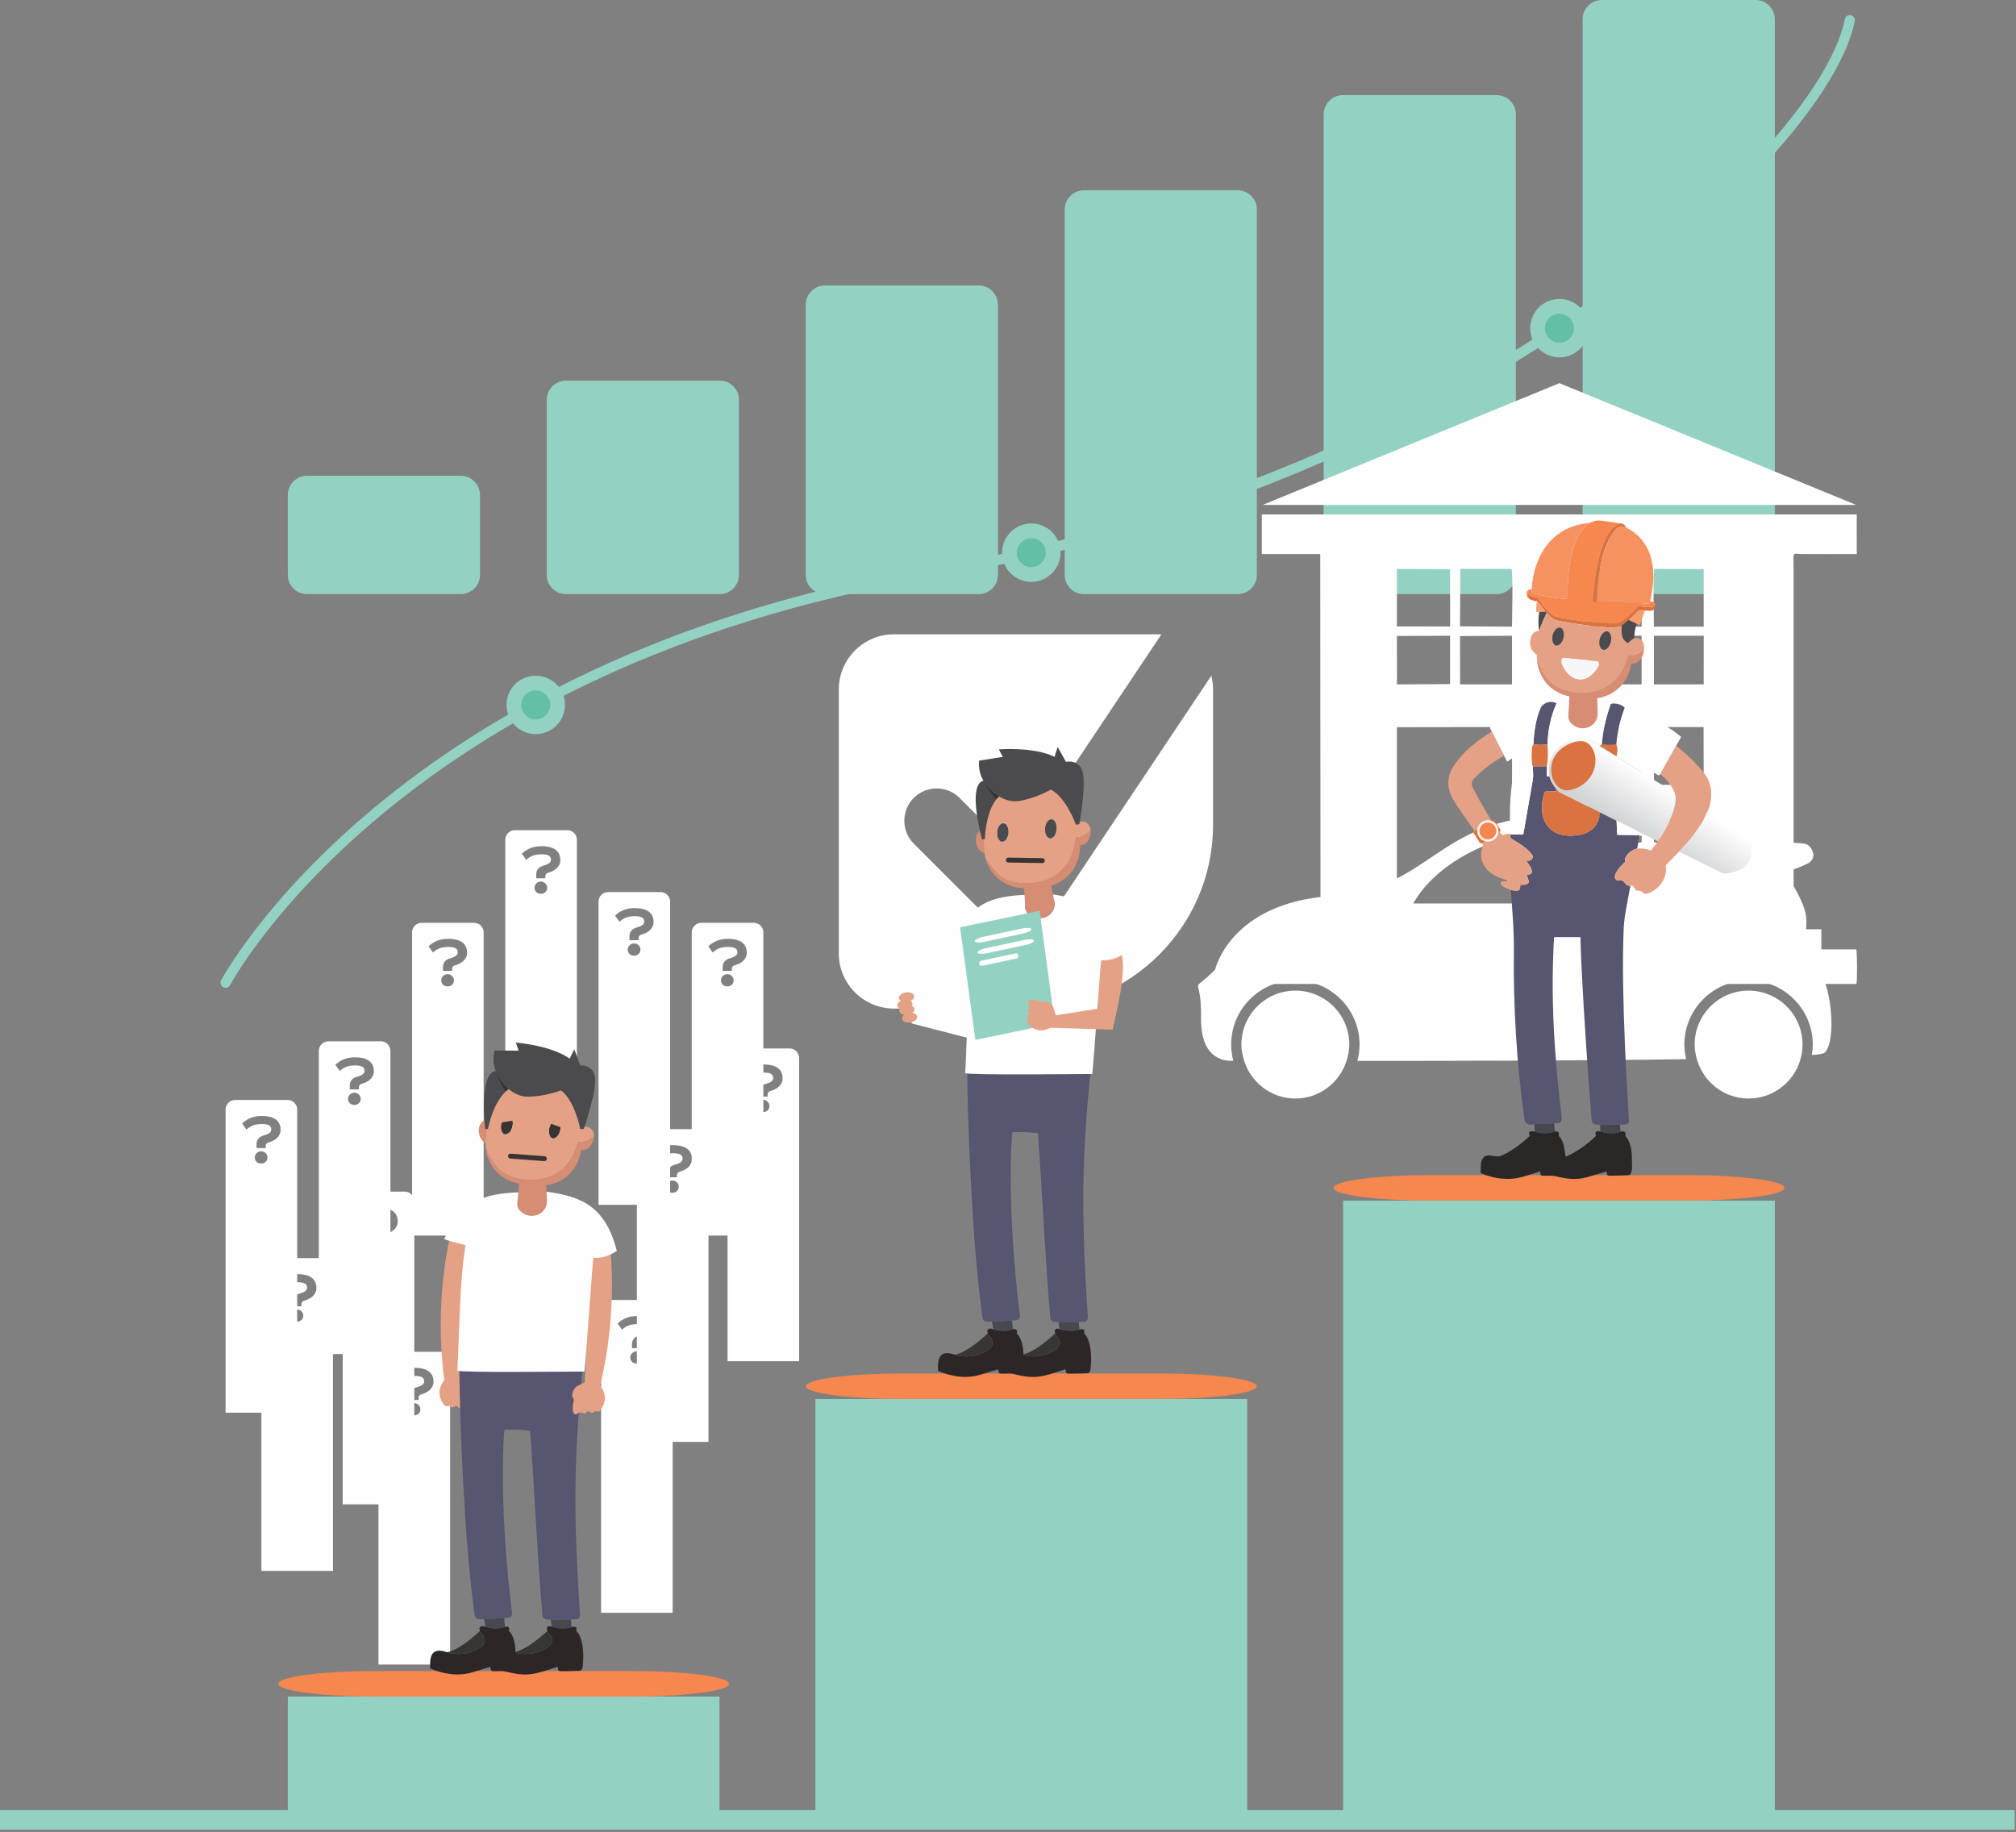 <svg width="549" height="499" viewBox="0 0 549 499" fill="none" xmlns="http://www.w3.org/2000/svg">
<rect x="0" y="0" width="549" height="499" fill="#808080" stroke="none"/>
<path fill-rule="evenodd" clip-rule="evenodd" d="M315.355 172.757H243.407C235.166 172.757 228.423 179.5 228.423 187.741V259.689C228.423 267.931 235.166 274.674 243.407 274.674H280.391C307.863 274.674 330.34 252.197 330.34 224.725V187.741C330.34 186.463 330.175 185.219 329.87 184.03L285.454 250.521C285.067 251.213 284.58 251.862 283.993 252.449C280.554 255.888 274.975 255.888 271.536 252.449L248.847 229.76C245.408 226.321 245.408 220.742 248.847 217.303C252.286 213.864 257.865 213.864 261.304 217.303L276.421 232.42L316.257 172.787C315.96 172.769 315.657 172.757 315.355 172.757Z" fill="#FEFEFE"/>
<path d="M62.642 268.304C62.275 268.972 61.436 269.216 60.768 268.85C60.1 268.483 59.856 267.644 60.223 266.976C60.361 266.724 106.875 179.259 253.922 154.464C315.644 144.057 368.39 122.093 409.25 97.483C464.82 64.013 498.308 25.804 502.385 5.23C502.531 4.482 503.256 3.994 504.005 4.14C504.753 4.286 505.241 5.011 505.095 5.76C500.898 26.937 466.93 65.966 410.675 99.848C369.559 124.612 316.484 146.713 254.375 157.186C108.668 181.755 62.778 268.055 62.642 268.304Z" fill="#93D2C3"/>
<path fill-rule="evenodd" clip-rule="evenodd" d="M83.602 161.807H125.488C128.362 161.807 130.713 159.455 130.713 156.582V134.799C130.713 131.925 128.362 129.574 125.488 129.574H83.602C80.728 129.574 78.377 131.925 78.377 134.799V156.582C78.377 159.455 80.728 161.807 83.602 161.807Z" fill="#93D2C3"/>
<path fill-rule="evenodd" clip-rule="evenodd" d="M154.123 161.807H196.009C198.883 161.807 201.234 159.455 201.234 156.582V108.884C201.234 106.01 198.883 103.659 196.009 103.659H154.123C151.249 103.659 148.898 106.01 148.898 108.884V156.582C148.898 159.455 151.249 161.807 154.123 161.807Z" fill="#93D2C3"/>
<path fill-rule="evenodd" clip-rule="evenodd" d="M224.645 161.807H266.531C269.405 161.807 271.756 159.455 271.756 156.582V82.969C271.756 80.096 269.405 77.744 266.531 77.744H224.645C221.771 77.744 219.42 80.096 219.42 82.969V156.582C219.42 159.455 221.771 161.807 224.645 161.807Z" fill="#93D2C3"/>
<path fill-rule="evenodd" clip-rule="evenodd" d="M295.166 161.807H337.052C339.926 161.807 342.277 159.455 342.277 156.581V57.054C342.277 54.181 339.926 51.829 337.052 51.829H295.166C292.292 51.829 289.941 54.181 289.941 57.054V156.581C289.941 159.455 292.292 161.807 295.166 161.807Z" fill="#93D2C3"/>
<path fill-rule="evenodd" clip-rule="evenodd" d="M365.687 161.807H407.574C410.447 161.807 412.799 159.455 412.799 156.581V31.14C412.799 28.266 410.447 25.915 407.574 25.915H365.687C362.814 25.915 360.462 28.266 360.462 31.14V156.581C360.462 159.455 362.814 161.807 365.687 161.807Z" fill="#93D2C3"/>
<path fill-rule="evenodd" clip-rule="evenodd" d="M436.209 161.807H478.095C480.969 161.807 483.32 159.455 483.32 156.582V5.225C483.32 2.351 480.969 0 478.095 0H436.209C433.335 0 430.984 2.351 430.984 5.225V156.582C430.984 159.455 433.335 161.807 436.209 161.807Z" fill="#93D2C3"/>
<path d="M380.404 198.055L411.709 197.997L411.766 198.766L411.756 253.089L380.403 253.087L380.404 198.055ZM424.665 104.352L505.483 137.513H343.847L424.665 104.352ZM450.388 216.323C451.216 215.885 462.859 216.003 463.939 216.226L464.016 229.425C463.792 229.468 451.321 229.831 450.392 229.319L450.388 216.323ZM447.065 216.303L447.061 229.342C446.108 229.915 432.793 229.466 432.588 229.406L432.524 216.248C433.313 216.02 446.285 215.846 447.065 216.303ZM450.392 197.998L463.918 198.005L463.953 213.669L450.393 213.765L450.392 197.998ZM432.587 197.998H447.022L447.054 213.762H432.576L432.587 197.998ZM450.388 173.143H463.964L463.95 186.388H450.392L450.388 173.143ZM432.583 173.143H447.041L447.053 186.186L447.051 186.387L432.599 186.388L432.583 173.143ZM397.6 173.24L411.756 173.139L411.755 186.385L397.62 186.381L397.6 173.24ZM380.402 173.208L394.887 173.146L394.885 186.312L380.426 186.386L380.402 173.208ZM450.389 170.662C450.389 168.216 450.103 156.325 450.526 154.936L463.947 154.982L463.953 170.654L450.389 170.662ZM432.583 154.939L447.053 154.939L447.053 170.662H432.583V154.939ZM397.677 154.941L411.625 154.94C412.057 156.411 411.756 168.153 411.756 170.666L397.598 170.572L397.677 154.941ZM380.402 154.942L394.887 155.024L394.888 170.611L380.403 170.601L380.402 154.942ZM343.615 150.891L359.528 150.892L359.602 253.088L351.615 253.089L351.604 258.551L343.708 258.562L343.624 267.964H505.56C505.775 267.025 505.773 259.511 505.501 258.561L495.987 258.558L495.985 253.089L488.436 253.081L488.437 156.234C488.437 149.719 487.922 150.869 490.583 150.89C495.594 150.928 500.621 150.891 505.634 150.891L505.627 140.104H343.618L343.615 150.891Z" fill="#FEFEFE"/>
<path d="M330.906 264.072C323.404 271.576 327.244 264.072 327.068 277.329C326.917 288.829 333.976 289.042 335.855 288.896C335.487 287.485 335.269 286.01 335.269 284.484C335.269 274.845 343.111 266.999 352.752 266.999C362.391 266.999 370.234 274.844 370.234 284.484C370.234 286.018 370.018 287.502 369.643 288.919C395.734 288.938 432.018 288.869 459.162 288.455C458.864 287.177 458.691 285.852 458.691 284.484C458.691 274.845 466.533 266.999 476.173 266.999C485.814 266.999 493.658 274.844 493.658 284.484C493.658 285.457 493.556 286.403 493.404 287.335C495.344 287.161 496.528 286.968 496.797 286.752C500.287 283.961 498.89 266.517 494.179 262.856C489.469 259.195 492.084 257.274 491.914 250.47C491.818 246.803 488.791 241.586 486.015 237.537C488.223 236.896 490.385 236.15 492.451 235.088C492.712 234.955 492.873 234.773 493.055 234.603C493.911 233.807 493.994 232.708 493.556 231.751C493.546 231.711 493.526 231.676 493.511 231.636C493.462 231.537 493.418 231.438 493.355 231.343C492.952 230.504 492.203 229.816 491.038 229.71C487.68 229.409 484.372 229.292 481.139 228.24C480.767 228.12 480.433 228.105 480.11 228.123L480.053 227.963C480.053 227.963 454.76 221.51 422.838 222.208C390.912 222.905 390.042 242.091 362.48 244.012C334.92 245.932 330.906 264.072 330.906 264.072ZM418.323 226.39C423.294 225.747 429.099 225.823 434.924 226.275L429.623 246.059H384.855C391.073 234.954 406.245 227.952 418.323 226.39ZM438.499 226.597C452.976 228.075 466.542 231.466 466.542 231.466L469.397 246.059H433.284L438.499 226.597ZM476.176 269.788C468.065 269.788 461.485 276.367 461.485 284.481C461.485 285.852 461.733 287.15 462.082 288.409C463.808 294.604 469.43 299.175 476.176 299.175C483.238 299.175 489.129 294.188 490.54 287.547C490.75 286.558 490.87 285.537 490.87 284.484C490.869 276.367 484.289 269.788 476.176 269.788ZM352.751 269.788C344.637 269.788 338.06 276.367 338.06 284.481C338.06 286.013 338.361 287.46 338.797 288.851C340.666 294.816 346.169 299.173 352.755 299.173C359.314 299.173 364.803 294.848 366.693 288.914C367.142 287.507 367.449 286.035 367.449 284.481C367.446 276.367 360.868 269.788 352.751 269.788Z" fill="#FEFEFE"/>
<path d="M0 495.636H548.633" stroke="#93D2C3" stroke-width="5.333" stroke-miterlimit="22.926"/>
<path fill-rule="evenodd" clip-rule="evenodd" d="M78.376 495.637H195.941V462.038H78.376V495.637Z" fill="#93D2C3"/>
<path d="M172.301 455.101H102.015C87.517 455.101 75.764 456.654 75.764 458.57C75.764 460.485 87.517 462.038 102.015 462.038H172.301C186.8 462.038 198.553 460.485 198.553 458.57C198.553 456.654 186.8 455.101 172.301 455.101Z" fill="#F5874F"/>
<path d="M315.991 374.063H245.705C231.206 374.063 219.453 375.616 219.453 377.531C219.453 379.447 231.206 381 245.705 381H315.991C330.489 381 342.243 379.447 342.243 377.531C342.243 375.616 330.489 374.063 315.991 374.063Z" fill="#F5874F"/>
<path d="M459.682 320.038H389.395C374.897 320.038 363.144 321.591 363.144 323.506C363.144 325.422 374.897 326.974 389.395 326.974H459.682C474.18 326.974 485.933 325.422 485.933 323.506C485.933 321.591 474.18 320.038 459.682 320.038Z" fill="#F5874F"/>
<path fill-rule="evenodd" clip-rule="evenodd" d="M222.065 495.637H339.63V381H222.065V495.637Z" fill="#93D2C3"/>
<path fill-rule="evenodd" clip-rule="evenodd" d="M365.756 495.637H483.32V326.975H365.756V495.637Z" fill="#93D2C3"/>
<path d="M441.093 142.522C435.127 144.85 434.109 158.586 433.85 163.593C433.844 163.707 433.894 163.783 434 163.823C434.267 163.925 434.545 163.946 434.836 163.888C439.484 164.143 444.135 164.31 448.79 164.391C449.199 164.4 449.414 164.202 449.349 163.784C450.336 163.814 450.823 164.16 450.809 164.823C449.42 165.677 448.225 165.335 446.453 165.079C446.351 165.066 446.265 165.096 446.197 165.171C444.425 167.084 441.814 169.971 439.468 169.898C434.4 169.737 429.243 169.091 423.998 167.961C422.1 167.552 419.98 164.42 418.88 162.901C418.823 162.821 418.745 162.774 418.647 162.76C417.77 162.64 416.944 162.368 416.169 161.942C416.049 161.877 415.973 161.91 415.939 162.042L415.854 162.38C415.568 161.052 415.981 160.436 417.096 160.532C417.051 160.799 417.071 161.074 417.155 161.356C417.186 161.46 417.255 161.526 417.361 161.553C420.44 162.356 423.566 162.897 426.739 163.178C426.846 163.188 426.899 163.138 426.897 163.028C426.777 157.418 427.318 150.245 430.135 145.371C430.673 144.441 431.57 143.456 432.828 142.416C433.974 141.964 434.766 141.743 435.203 141.75C436.01 141.764 437.973 142.021 441.093 142.522Z" fill="#F5874F"/>
<path d="M432.829 142.416C431.571 143.456 430.673 144.441 430.135 145.371C427.318 150.245 426.777 157.418 426.898 163.028C426.9 163.138 426.847 163.188 426.739 163.178C423.566 162.898 420.44 162.356 417.361 161.554C417.255 161.526 417.187 161.46 417.155 161.357C417.071 161.074 417.051 160.799 417.096 160.532C417.685 151.164 422.727 143.282 432.829 142.416Z" fill="#F69260"/>
<path d="M441.093 142.522C441.8 142.52 442.318 142.803 442.647 143.37C442.62 143.478 442.566 143.559 442.485 143.614C442.408 143.667 442.307 143.678 442.216 143.644C441.405 143.31 440.729 143.437 440.189 144.026C435.763 148.85 435.256 157.721 434.836 163.888C434.545 163.947 434.267 163.925 434 163.823C433.894 163.784 433.844 163.707 433.85 163.593C434.109 158.587 435.127 144.85 441.093 142.522Z" fill="#DA733F"/>
<path d="M442.647 143.37C442.862 143.561 442.885 143.69 443.153 143.835C449.552 147.225 451.039 154.145 449.905 160.847C449.779 161.586 449.679 162.796 449.349 163.785C449.414 164.203 449.199 164.4 448.79 164.391C444.135 164.31 439.484 164.143 434.835 163.888C435.256 157.721 435.763 148.85 440.189 144.026C440.729 143.437 441.404 143.31 442.215 143.643C442.307 143.678 442.408 143.667 442.487 143.613C442.566 143.559 442.62 143.478 442.647 143.37Z" fill="#F69260"/>
<path d="M450.809 164.824C450.741 166.078 449.997 166.562 448.578 166.278L446.421 166.104C446.325 166.096 446.242 166.127 446.173 166.195L443.501 168.85L441.649 170.41C439.624 171.128 438.203 170.896 435.48 170.657C432.339 170.383 428.904 169.906 425.176 169.227C423.925 168.997 423.13 168.882 422.206 167.952C421.87 167.615 421.522 167.294 421.161 166.99C421.137 166.747 421.017 166.597 420.799 166.54C420.14 165.509 419.388 164.564 418.544 163.702C417.261 163.657 416.364 163.217 415.854 162.381L415.939 162.042C415.973 161.911 416.049 161.877 416.169 161.942C416.944 162.368 417.77 162.641 418.647 162.76C418.746 162.774 418.823 162.821 418.88 162.902C419.98 164.421 422.1 167.552 423.998 167.961C429.243 169.091 434.4 169.737 439.468 169.898C441.814 169.972 444.425 167.084 446.197 165.171C446.266 165.096 446.351 165.066 446.453 165.08C448.225 165.336 449.42 165.677 450.809 164.824Z" fill="#DA733F"/>
<path d="M418.544 163.702C419.388 164.564 420.14 165.509 420.799 166.54L419.162 166.707L418.518 166.696C418.422 166.692 418.371 166.643 418.365 166.548C418.312 165.644 418.372 164.695 418.544 163.702Z" fill="#F79C6F"/>
<path d="M448.578 166.278L448.039 166.337C447.941 166.346 447.877 166.398 447.845 166.492L446.612 170.066C446.579 170.164 446.514 170.195 446.418 170.16L445.791 169.942L443.501 168.85L446.173 166.195C446.242 166.126 446.325 166.096 446.421 166.104L448.578 166.278Z" fill="#F79C6F"/>
<path d="M420.799 166.54C421.017 166.597 421.137 166.747 421.161 166.99C420.396 168.544 419.714 170.165 419.115 171.852C418.882 170.079 418.897 168.364 419.162 166.707L420.799 166.54Z" fill="#4B4B4D"/>
<path d="M421.16 166.99C421.521 167.294 421.87 167.615 422.205 167.952C423.129 168.882 423.924 168.997 425.175 169.227C428.903 169.906 432.338 170.382 435.48 170.657C438.203 170.895 439.624 171.128 441.649 170.41C441.446 172.179 441.487 174.151 443.238 175.072C443.321 175.115 443.394 175.102 443.456 175.034C443.923 174.512 444.451 174.103 445.04 173.806C449.072 173.321 448.322 179.896 444.439 180.149C444.343 180.155 444.285 180.205 444.266 180.3C443.247 185.503 440.098 188.621 434.818 189.654C432.384 189.624 429.935 189.447 427.471 189.124C422.135 187.943 418.567 184.073 418.497 178.489C418.497 178.395 418.459 178.319 418.382 178.26C416.706 176.986 416.247 175.332 417.004 173.297C417.358 172.348 418.061 171.866 419.115 171.852C419.713 170.165 420.395 168.544 421.16 166.99ZM423.737 175.822C423.771 175.83 423.771 175.83 423.771 175.83C424.605 176.007 425.514 175.047 425.804 173.686C426.093 172.325 425.652 171.078 424.819 170.901C424.819 170.9 424.819 170.9 424.819 170.9C423.986 170.723 423.076 171.683 422.786 173.044C422.786 173.045 422.786 173.045 422.786 173.045C422.497 174.405 422.938 175.652 423.771 175.83L423.737 175.822ZM436.574 176.937C437.404 177.129 438.335 176.163 438.655 174.78C438.973 173.398 438.559 172.121 437.73 171.93C436.9 171.738 435.968 172.704 435.649 174.087C435.33 175.469 435.744 176.746 436.574 176.937ZM425.343 179.543C424.781 180.891 426.715 183.337 427.71 184.073C430.72 186.313 434.032 184.247 435.365 181.282C435.557 180.859 435.497 180.493 435.186 180.185C435.107 180.106 435.012 180.062 434.9 180.052L425.926 179.196C425.683 179.169 425.446 179.307 425.345 179.538L425.343 179.543Z" fill="#E5A185"/>
<path d="M443.501 168.85L445.791 169.942C445.237 170.828 445.102 172.739 445.04 173.807C444.451 174.103 443.923 174.512 443.456 175.034C443.394 175.103 443.321 175.116 443.239 175.073C441.487 174.151 441.446 172.179 441.649 170.41L443.501 168.85Z" fill="#4B4B4D"/>
<path d="M422.792 173.024C422.484 174.381 422.907 175.634 423.738 175.822C424.568 176.011 425.491 175.064 425.8 173.707C426.108 172.35 425.685 171.097 424.854 170.909C424.023 170.72 423.1 171.667 422.792 173.024Z" fill="#4B4B4D"/>
<path d="M435.649 174.087C435.33 175.47 435.744 176.746 436.574 176.937C437.404 177.129 438.335 176.164 438.654 174.781C438.974 173.398 438.56 172.122 437.73 171.93C436.9 171.739 435.968 172.704 435.649 174.087Z" fill="#4B4B4D"/>
<path d="M425.344 179.543C425.446 179.308 425.684 179.169 425.933 179.197L434.901 180.052C435.012 180.062 435.108 180.106 435.186 180.185C435.498 180.493 435.558 180.859 435.366 181.283C434.033 184.247 430.721 186.313 427.71 184.073C426.715 183.337 424.782 180.891 425.344 179.543Z" fill="#F7F7F7"/>
<path d="M427.471 189.124C429.936 189.447 432.385 189.624 434.818 189.654C434.892 190.057 434.818 191.069 435.13 191.261L435.065 191.302C434.997 191.349 434.964 191.414 434.968 191.496C435.039 192.809 435.283 194.336 434.715 195.502C434.093 196.781 433.082 197.529 431.68 197.745C429.858 198.027 427.059 196.903 427.104 194.675C427.127 193.601 427.185 192.51 427.277 191.399L427.471 189.124Z" fill="#D78C74"/>
<path d="M442.468 192.759C441.236 195.967 440.469 199.287 440.166 202.719C438.81 202.915 437.496 202.901 436.222 202.678C436.52 198.973 437.312 195.367 438.597 191.861C438.754 191.694 438.905 191.608 439.048 191.602C440.51 191.541 441.65 191.927 442.468 192.759ZM421.282 208.682L421.238 211.202C421.236 211.302 421.282 211.371 421.376 211.408C421.57 211.486 421.741 211.447 421.888 211.29C422.23 212.538 422.823 213.662 423.669 214.663C423.665 214.875 423.76 215.082 423.954 215.284C423.976 215.307 423.989 215.338 423.989 215.37C423.989 215.436 423.936 215.491 423.869 215.493L420.958 215.579C420.79 215.587 420.65 215.695 420.603 215.849C418.215 223.355 422.068 228.867 430.203 227.334C433.523 226.706 435.36 224.681 435.713 221.259L440.231 223.478L440.369 227.252C440.373 227.354 440.426 227.405 440.528 227.405L445.785 227.472C445.958 227.431 446.119 227.439 446.268 227.496C446.372 227.535 446.415 227.609 446.397 227.717L445.856 231.09C444.219 231.525 443.102 232.458 442.503 233.889C442.464 233.983 442.463 234.077 442.5 234.171C442.612 234.448 442.624 234.701 442.377 234.916C441.429 235.734 438.595 238.698 440.296 239.725C440.369 239.77 440.461 239.783 440.547 239.761C441.744 239.461 442.235 240.07 442.909 240.994C442.962 241.068 443.047 241.12 443.143 241.135L443.972 241.235C443.354 245.115 442.306 249.171 442.153 253.079C441.974 257.669 441.926 262.606 442.009 267.89C442.183 278.855 442.714 291.285 443.601 305.18C443.69 306.536 441.95 306.266 441.158 306.301C439.349 306.232 437.54 306.276 435.731 306.43C434.921 306.433 433.523 306.213 433.441 305.18C432.346 291.53 431.439 277.868 430.721 264.193C430.566 261.252 430.458 258.303 430.397 255.346C430.395 255.26 430.351 255.216 430.265 255.216H423.363C423.363 255.216 423.363 255.216 423.362 255.216C423.272 255.216 423.196 255.287 423.192 255.378C422.268 271.64 423.195 286.946 425.276 304.223C425.351 304.845 425.231 305.325 424.917 305.662C424.844 305.741 424.754 305.785 424.646 305.795L423.21 305.927L417.759 306.186C416.425 306.507 415.321 306.207 415.121 304.738C413.032 289.572 412.078 274.34 412.26 259.043C412.328 253.462 411.831 247.943 411.425 242.401C412.237 242.478 414.115 243.01 413.962 241.594C413.921 241.171 414.177 240.955 414.73 240.947C415.486 241.006 416.013 240.805 416.313 240.344C416.372 240.251 416.385 240.153 416.352 240.049L415.819 238.445C415.866 238.306 415.94 238.218 416.04 238.18C418.786 238.177 415.725 234.566 415.272 234.022C415.15 233.874 415.163 233.86 415.313 233.977L415.801 234.366C415.871 234.422 415.957 234.452 416.046 234.452C416.054 234.452 416.062 234.452 416.069 234.451C416.791 234.41 417.242 234.064 417.42 233.412C417.449 233.304 417.437 233.201 417.382 233.103C416.313 231.175 413.535 229.606 411.872 228.597C411.432 228.332 411.217 227.884 411.227 227.255L414.674 227.243C414.774 227.241 414.833 227.191 414.851 227.093C415.708 222.173 416.566 217.255 417.423 212.338C417.557 211.569 417.54 210.354 417.373 208.694L421.282 208.682ZM423.907 191.537C422.283 195.005 421.526 198.934 421.441 202.704C420.142 202.914 418.854 202.906 417.576 202.681C417.762 199.216 418.218 195.658 419.642 192.556C420.824 191.133 422.245 190.794 423.907 191.537Z" fill="#585570"/>
<path d="M417.576 202.681C418.853 202.907 420.142 202.914 421.44 202.704C421.668 204.675 421.615 206.667 421.281 208.682L417.373 208.694C416.975 208.155 416.96 203.652 417.317 203.081C417.434 202.889 417.521 202.755 417.576 202.681Z" fill="#DA733F"/>
<path d="M436.222 202.678C437.496 202.902 438.81 202.915 440.166 202.719C440.533 203.685 440.543 204.775 440.196 205.989L435.636 203.161L436.222 202.678Z" fill="#DA733F"/>
<path d="M456.44 203.114C459.511 205.515 462.09 208.049 464.178 210.713C466.465 213.627 466.465 217.589 464.993 221.074C463.148 225.212 460.41 228.668 457.249 231.941L453.694 235.593C453.642 235.648 453.613 235.721 453.613 235.797C453.613 235.815 453.614 235.832 453.617 235.849C454.238 239.237 451.342 242.99 447.91 243.464C447.797 243.479 447.689 243.432 447.628 243.342C447.171 242.719 446.546 242.46 445.756 242.566C445.658 242.578 445.564 242.542 445.504 242.47C445.079 241.971 444.852 240.909 443.972 241.236L443.148 241.136C443.047 241.12 442.962 241.068 442.906 240.99C442.235 240.07 441.744 239.461 440.549 239.761C440.461 239.783 440.369 239.77 440.294 239.725C438.594 238.698 441.429 235.734 442.377 234.916C442.624 234.701 442.612 234.448 442.5 234.172C442.463 234.078 442.464 233.983 442.503 233.889C443.102 232.459 444.219 231.526 445.856 231.09C447.109 231.002 448.315 231.166 449.473 231.582C449.554 231.613 449.65 231.586 449.707 231.513L451.477 229.147C453.479 226.198 457.358 219.532 456.054 215.935C455.175 213.837 453.857 212.135 452.098 210.828L456.44 203.114Z" fill="#E5A185"/>
<path d="M423.669 214.663C424.209 215.321 424.601 215.71 424.846 215.832C428.504 217.631 432.126 219.44 435.713 221.259C435.36 224.681 433.523 226.706 430.203 227.334C422.068 228.868 418.215 223.355 420.605 215.843C420.65 215.695 420.79 215.587 420.952 215.579L423.869 215.493C423.936 215.491 423.989 215.436 423.989 215.37C423.989 215.338 423.976 215.307 423.954 215.284C423.76 215.082 423.665 214.875 423.669 214.663Z" fill="#DA733F"/>
<path d="M464.993 221.074C464.948 221.388 465.042 221.617 465.276 221.762C468.912 224.031 472.531 226.301 476.134 228.574C476.268 228.657 476.376 228.786 476.438 228.936C477.22 230.893 477.188 233.336 475.993 235.058C474.671 236.968 472.143 237.66 469.956 237.895C469.567 237.938 469.182 237.864 468.799 237.671C464.951 235.754 461.101 233.844 457.249 231.941C460.411 228.668 463.148 225.212 464.993 221.074ZM435.636 203.161L440.196 205.989L447.395 210.51L456.055 215.935C457.358 219.532 453.479 226.198 451.478 229.148L445.959 226.372L440.231 223.479L435.713 221.259C432.126 219.44 428.504 217.631 424.846 215.832C424.601 215.71 424.208 215.32 423.669 214.663C422.823 213.663 422.23 212.538 421.888 211.29C420.652 205.297 426.386 200.12 432.172 201.324C433.417 201.583 434.521 202.484 435.636 203.161Z" fill="url(#paint0_linear_233_5778)"/>
<path d="M440.231 223.479L445.958 226.372L445.785 227.473L440.528 227.405C440.426 227.405 440.373 227.354 440.369 227.252L440.231 223.479ZM419.642 192.556C418.217 195.658 417.761 199.216 417.576 202.681C417.521 202.755 417.435 202.889 417.317 203.081C416.961 203.652 416.975 208.156 417.373 208.694C417.54 210.354 417.556 211.569 417.423 212.338C416.565 217.255 415.708 222.174 414.85 227.093C414.833 227.191 414.774 227.241 414.674 227.243L411.227 227.255L411.183 227.014C411.248 224.147 411.115 220.956 411.265 218.41C411.513 214.138 412.135 209.916 413.131 205.742C413.165 205.597 413.121 205.567 412.999 205.654L410.585 207.361C410.495 207.424 410.425 207.406 410.374 207.308L409.579 205.801L406.232 199.24L405.767 198.334C405.754 198.309 405.748 198.281 405.748 198.253C405.748 198.188 405.785 198.128 405.844 198.098C410.314 195.81 414.913 193.963 419.642 192.556ZM435.13 191.261L438.597 191.861C437.312 195.368 436.52 198.973 436.222 202.678L435.636 203.161C434.521 202.484 433.417 201.583 432.172 201.324C426.385 200.12 420.652 205.298 421.888 211.29C421.741 211.447 421.57 211.486 421.376 211.408C421.281 211.371 421.235 211.302 421.237 211.202L421.281 208.682C421.615 206.667 421.668 204.675 421.44 202.704C421.526 198.934 422.282 195.005 423.907 191.537L427.277 191.399C427.185 192.51 427.127 193.602 427.104 194.675C427.059 196.903 429.858 198.027 431.68 197.745C433.081 197.529 434.093 196.781 434.715 195.502C435.283 194.337 435.039 192.809 434.968 191.496C434.964 191.414 434.997 191.349 435.065 191.302L435.13 191.261ZM442.468 192.759C448.056 194.337 453.119 196.928 457.655 200.532C457.76 200.615 457.789 200.763 457.723 200.88L456.44 203.114L452.098 210.828L451.925 211.075C451.856 211.175 451.769 211.197 451.663 211.14L447.774 209.097C447.669 209.04 447.607 209.071 447.589 209.189L447.395 210.51L440.195 205.989C440.543 204.775 440.533 203.685 440.166 202.719C440.468 199.287 441.236 195.967 442.468 192.759Z" fill="#FEFEFE"/>
<path d="M409.072 227.381C409.143 227.454 409.224 227.471 409.317 227.432C409.892 227.19 410.514 227.051 411.183 227.014L411.227 227.255C411.217 227.885 411.432 228.332 411.871 228.597C413.535 229.607 416.313 231.175 417.382 233.103C417.436 233.201 417.449 233.304 417.42 233.412C417.241 234.064 416.791 234.41 416.068 234.451C416.061 234.452 416.054 234.452 416.046 234.452C415.957 234.452 415.87 234.422 415.801 234.366L415.312 233.977C415.163 233.86 415.149 233.874 415.271 234.022C415.724 234.566 418.785 238.178 416.039 238.181C415.874 237.978 415.696 237.812 415.504 237.68C415.321 237.553 415.288 237.584 415.404 237.774L415.818 238.445L416.351 240.05C416.385 240.154 416.372 240.252 416.313 240.344C416.013 240.805 415.485 241.006 414.73 240.947L414.005 240.441C413.913 240.378 413.871 240.403 413.879 240.514L413.961 241.595C414.114 243.011 412.236 242.478 411.424 242.401C410.879 242.18 407.833 241.153 408.878 240.144C408.922 240.102 408.98 240.076 409.043 240.07L410.329 239.964C410.4 239.957 410.454 239.898 410.454 239.827C410.454 239.765 410.412 239.71 410.353 239.693C407.665 239.025 405.196 237.836 403.919 235.296C403.143 233.754 403.118 232.116 403.842 230.384C403.859 230.343 403.868 230.298 403.868 230.254C403.868 230.21 403.859 230.166 403.842 230.125C402.937 227.928 397.449 220.819 395.689 217.674C393.868 214.419 393.998 211.286 396.078 208.276C398.783 204.362 402.232 201.736 406.232 199.24L409.579 205.801C406.7 207.537 403.55 209.613 401.337 212.15C400.486 213.121 400.713 213.869 401.302 214.978C402.941 218.071 406.657 224.907 409.072 227.381Z" fill="#E5A185"/>
<path d="M416.039 238.181C415.939 238.218 415.866 238.306 415.818 238.446L415.403 237.775C415.287 237.584 415.321 237.553 415.504 237.68C415.696 237.812 415.874 237.979 416.039 238.181Z" fill="#D78C74"/>
<path d="M414.73 240.947C414.176 240.955 413.92 241.171 413.961 241.595L413.879 240.515C413.871 240.403 413.913 240.378 414.005 240.441L414.73 240.947Z" fill="#D78C74"/>
<path d="M423.209 305.927L423.43 308.185C421.617 308.781 419.802 308.781 417.985 308.185L417.758 306.186L423.209 305.927Z" fill="#45474E"/>
<path d="M441.158 306.301L441.305 308.229C439.554 308.871 437.555 308.703 435.825 308.158L435.73 306.431C437.54 306.276 439.349 306.233 441.158 306.301Z" fill="#45474E"/>
<path d="M435.825 308.158C437.555 308.703 439.554 308.871 441.305 308.229C442.386 307.95 442.83 308.289 442.635 309.244C442.618 309.333 442.638 309.409 442.697 309.474C444.166 311.043 444.466 313.948 444.396 315.991C444.428 316.782 444.693 319.952 443.518 320.038C442.518 320.11 440.824 320.165 438.438 320.203C437.761 320.212 437.482 319.89 437.599 319.237C437.601 319.225 437.601 319.214 437.601 319.203C437.595 319.122 437.526 319.061 437.446 319.067C437.436 319.068 437.425 319.069 437.415 319.073C435.676 319.593 433.953 320.097 432.248 320.588C429.514 321.38 426.8 321.124 424.084 320.438C422.665 320.082 421.405 320.199 419.989 320.188C419.881 320.186 419.79 320.146 419.716 320.067C419.49 319.828 419.404 319.539 419.459 319.202C419.481 319.066 419.426 319.019 419.295 319.06C416.843 319.796 414.12 320.868 411.739 321.021C408.847 321.207 406.041 320.702 403.321 319.505C403.229 319.464 403.185 319.393 403.189 319.293L403.318 316.556C404.289 313.141 406.818 315.567 408.705 314.79C411.515 313.636 414.417 311.423 416.499 309.409C416.575 309.335 416.59 309.249 416.543 309.153C415.889 307.855 417.331 308.046 417.985 308.185C419.802 308.781 421.617 308.781 423.43 308.185C424.107 307.958 424.731 308.391 424.496 309.132C424.468 309.223 424.486 309.304 424.549 309.377C426.023 311.093 425.929 312.809 426.344 314.881C426.366 314.985 426.424 315.014 426.521 314.969C429.503 313.578 432.174 311.733 434.532 309.436C434.611 309.359 434.635 309.269 434.606 309.165L434.465 308.65C434.435 308.546 434.46 308.435 434.53 308.352C434.843 307.974 435.275 307.909 435.825 308.158Z" fill="#2A2727"/>
<path fill-rule="evenodd" clip-rule="evenodd" d="M430.596 201.834C427.835 201.834 423.806 203.804 422.697 207.552C421.589 211.3 423.822 215.232 426.582 215.232C429.343 215.232 433.062 213.065 434.17 209.317C435.278 205.569 433.356 201.834 430.596 201.834Z" fill="#DA733F"/>
<path d="M408.575 225.901L406.982 223.395C406.852 223.19 406.568 223.138 406.347 223.279L401.52 226.346C401.298 226.486 401.224 226.766 401.354 226.971L402.947 229.477C403.077 229.682 403.362 229.733 403.583 229.593L408.41 226.526C408.631 226.385 408.705 226.106 408.575 225.901Z" fill="#DA733F"/>
<path d="M402.978 227.698C403.75 228.912 405.36 229.271 406.575 228.5C407.789 227.728 408.148 226.118 407.376 224.903C406.605 223.689 404.994 223.33 403.78 224.101C402.565 224.873 402.206 226.483 402.978 227.698Z" fill="#F5874F" stroke="#F7F7F7" stroke-width="0.597" stroke-miterlimit="22.926"/>
<path d="M447.673 176.958C447.569 178.864 446.376 180.868 444.316 180.719C444.246 180.713 444.205 180.746 444.194 180.817C443.511 185.735 439.907 189.423 434.994 190.136C434.92 190.147 434.884 190.19 434.887 190.266L434.945 191.841C434.98 192.605 435.021 193.355 435.068 194.091C435.239 196.824 432.875 198.685 430.291 198.278C428.862 198.051 426.96 196.766 427.123 195.069C427.215 194.1 427.306 193.088 427.396 192.031L427.567 189.833C427.568 189.83 427.568 189.826 427.568 189.823C427.568 189.764 427.528 189.713 427.472 189.698C426.709 189.486 425.874 189.307 425.193 189.007C421.499 187.376 419.314 184.516 418.638 180.428C418.674 180.385 418.697 180.337 418.708 180.283C418.721 180.216 418.741 180.214 418.768 180.276C420.23 183.699 421.664 186.307 425.32 187.699C427.292 188.451 429.407 188.777 431.663 188.678C437.909 188.401 441.909 184.42 443.358 178.533C443.375 178.462 443.419 178.432 443.491 178.444C444.992 178.679 446.386 178.183 447.673 176.958Z" fill="#D78C74"/>
<path fill-rule="evenodd" clip-rule="evenodd" d="M64.045 299.559H78.318C79.757 299.559 80.931 300.733 80.931 302.172V384.739H61.432V302.172C61.432 300.733 62.606 299.559 64.045 299.559ZM69.859 312.67L72.345 312.67V312.073C72.345 311.736 72.544 311.338 72.901 311.219L73.558 310.999C75.169 310.463 76.421 309.329 76.421 307.739C76.421 304.935 74.254 303.921 71.271 303.921C69.263 303.921 67.394 304.538 65.942 305.969L67.135 307.639C68.308 306.565 69.481 306.128 71.29 306.128C73.041 306.128 73.876 306.525 73.876 307.599C73.876 308.355 73.22 308.773 72.365 309.051L71.609 309.289C70.356 309.688 69.859 310.642 69.859 311.537V312.67ZM69.382 315.255C69.382 316.23 70.178 316.886 71.112 316.886C72.067 316.886 72.842 316.23 72.842 315.256C72.842 314.301 72.066 313.545 71.112 313.545C70.177 313.545 69.382 314.301 69.382 315.255Z" fill="#FEFEFE"/>
<path fill-rule="evenodd" clip-rule="evenodd" d="M89.434 283.59H103.708C105.147 283.59 106.32 284.764 106.32 286.203V368.77H86.822V286.203C86.822 284.764 87.995 283.59 89.434 283.59ZM95.249 296.701L97.734 296.701V296.104C97.734 295.767 97.933 295.368 98.291 295.25L98.947 295.03C100.558 294.494 101.811 293.36 101.811 291.769C101.81 288.965 99.644 287.952 96.66 287.952C94.652 287.952 92.783 288.568 91.331 289.999L92.524 291.67C93.697 290.596 94.871 290.159 96.68 290.159C98.43 290.159 99.266 290.556 99.266 291.63C99.266 292.386 98.61 292.804 97.754 293.082L96.998 293.32C95.746 293.718 95.248 294.673 95.249 295.568V296.701ZM94.771 299.286C94.771 300.261 95.567 300.917 96.501 300.917C97.456 300.917 98.231 300.26 98.231 299.286C98.231 298.332 97.456 297.576 96.501 297.576C95.567 297.576 94.771 298.332 94.771 299.286Z" fill="#FEFEFE"/>
<path fill-rule="evenodd" clip-rule="evenodd" d="M95.934 324.522H110.208C111.647 324.522 112.82 325.695 112.82 327.134V409.702H93.322V327.134C93.322 325.695 94.495 324.522 95.934 324.522ZM101.749 337.632L104.234 337.632V337.036C104.234 336.698 104.433 336.3 104.791 336.181L105.447 335.962C107.058 335.425 108.311 334.292 108.311 332.701C108.31 329.897 106.144 328.883 103.16 328.883C101.152 328.883 99.283 329.5 97.831 330.931L99.024 332.602C100.197 331.527 101.371 331.09 103.18 331.09C104.93 331.09 105.766 331.488 105.766 332.562C105.766 333.318 105.11 333.735 104.254 334.014L103.498 334.252C102.246 334.65 101.748 335.604 101.749 336.499V337.632ZM101.271 340.218C101.271 341.192 102.067 341.848 103.001 341.848C103.956 341.849 104.731 341.192 104.731 340.218C104.731 339.263 103.956 338.507 103.001 338.507C102.067 338.507 101.271 339.263 101.271 340.218Z" fill="#FEFEFE"/>
<path fill-rule="evenodd" clip-rule="evenodd" d="M114.824 251.318H129.097C130.536 251.318 131.71 252.492 131.71 253.931V336.498H112.211V253.931C112.211 252.492 113.385 251.318 114.824 251.318ZM120.638 264.429L123.123 264.429V263.832C123.124 263.495 123.323 263.096 123.68 262.978L124.337 262.758C125.947 262.222 127.2 261.088 127.2 259.497C127.2 256.693 125.033 255.68 122.049 255.68C120.041 255.68 118.172 256.296 116.72 257.727L117.914 259.398C119.087 258.324 120.26 257.887 122.069 257.887C123.82 257.887 124.655 258.284 124.655 259.358C124.655 260.114 123.999 260.532 123.144 260.81L122.388 261.048C121.135 261.446 120.638 262.401 120.638 263.296V264.429ZM120.16 267.014C120.16 267.989 120.956 268.645 121.891 268.645C122.845 268.645 123.62 267.988 123.621 267.015C123.62 266.06 122.845 265.304 121.891 265.304C120.956 265.304 120.16 266.06 120.16 267.014Z" fill="#FEFEFE"/>
<path fill-rule="evenodd" clip-rule="evenodd" d="M73.794 342.639H88.067C89.507 342.639 90.68 343.813 90.68 345.252V427.819H71.182V345.252C71.182 343.813 72.355 342.639 73.794 342.639ZM79.608 355.75L82.094 355.75V355.153C82.094 354.816 82.293 354.418 82.651 354.299L83.307 354.079C84.918 353.543 86.171 352.409 86.171 350.819C86.17 348.014 84.004 347.001 81.02 347.001C79.012 347.001 77.143 347.617 75.691 349.049L76.884 350.719C78.057 349.645 79.231 349.208 81.04 349.208C82.79 349.208 83.625 349.605 83.625 350.679C83.625 351.435 82.969 351.853 82.114 352.131L81.358 352.369C80.106 352.767 79.608 353.722 79.608 354.617V355.75ZM79.131 358.335C79.131 359.31 79.927 359.966 80.861 359.966C81.816 359.966 82.591 359.31 82.591 358.336C82.591 357.381 81.816 356.625 80.861 356.625C79.927 356.625 79.131 357.381 79.131 358.335Z" fill="#FEFEFE"/>
<path fill-rule="evenodd" clip-rule="evenodd" d="M165.603 242.947H179.876C181.315 242.947 182.489 244.121 182.489 245.56V328.127H162.99V245.56C162.99 244.121 164.164 242.947 165.603 242.947ZM171.417 256.058L173.903 256.058V255.461C173.903 255.124 174.102 254.726 174.459 254.607L175.116 254.387C176.726 253.851 177.979 252.717 177.979 251.127C177.979 248.323 175.812 247.309 172.829 247.309C170.821 247.309 168.952 247.925 167.499 249.357L168.693 251.027C169.866 249.953 171.039 249.516 172.848 249.516C174.599 249.516 175.434 249.913 175.434 250.987C175.434 251.743 174.778 252.161 173.923 252.439L173.167 252.677C171.914 253.076 171.417 254.03 171.417 254.925V256.058ZM170.939 258.643C170.939 259.618 171.735 260.274 172.67 260.274C173.624 260.274 174.399 259.618 174.4 258.644C174.399 257.689 173.624 256.933 172.67 256.933C171.735 256.933 170.939 257.689 170.939 258.643Z" fill="#FEFEFE"/>
<path fill-rule="evenodd" clip-rule="evenodd" d="M176.047 307.51H190.32C191.759 307.51 192.933 308.684 192.933 310.123V392.69H173.434V310.123C173.434 308.684 174.608 307.51 176.047 307.51ZM181.861 320.621L184.347 320.621V320.024C184.347 319.687 184.546 319.289 184.903 319.17L185.56 318.95C187.171 318.414 188.423 317.28 188.423 315.69C188.423 312.886 186.256 311.872 183.273 311.872C181.265 311.872 179.396 312.488 177.944 313.92L179.137 315.59C180.31 314.516 181.483 314.079 183.292 314.079C185.043 314.079 185.878 314.476 185.878 315.55C185.878 316.306 185.222 316.724 184.367 317.002L183.611 317.24C182.358 317.639 181.861 318.593 181.861 319.488V320.621ZM181.384 323.206C181.384 324.181 182.18 324.837 183.114 324.837C184.068 324.837 184.844 324.181 184.844 323.207C184.844 322.252 184.068 321.496 183.114 321.496C182.179 321.496 181.384 322.252 181.384 323.206Z" fill="#FEFEFE"/>
<path fill-rule="evenodd" clip-rule="evenodd" d="M200.742 285.537H215.015C216.454 285.537 217.628 286.711 217.628 288.15V370.717H198.129V288.15C198.129 286.711 199.303 285.537 200.742 285.537ZM206.556 298.648L209.041 298.648V298.051C209.042 297.714 209.241 297.316 209.598 297.197L210.255 296.977C211.865 296.441 213.118 295.307 213.118 293.717C213.118 290.913 210.951 289.899 207.967 289.899C205.959 289.899 204.09 290.516 202.638 291.947L203.832 293.617C205.005 292.543 206.178 292.106 207.987 292.106C209.738 292.106 210.573 292.503 210.573 293.577C210.573 294.333 209.917 294.751 209.062 295.029L208.306 295.267C207.053 295.666 206.556 296.62 206.556 297.515V298.648ZM206.078 301.233C206.078 302.208 206.874 302.864 207.809 302.864C208.763 302.864 209.538 302.208 209.539 301.234C209.538 300.279 208.763 299.523 207.809 299.523C206.874 299.523 206.078 300.279 206.078 301.233Z" fill="#FEFEFE"/>
<path fill-rule="evenodd" clip-rule="evenodd" d="M190.992 251.318H205.266C206.705 251.318 207.878 252.492 207.878 253.931V336.498H188.38V253.931C188.38 252.492 189.553 251.318 190.992 251.318ZM196.807 264.429L199.292 264.429V263.832C199.292 263.495 199.491 263.096 199.849 262.978L200.505 262.758C202.116 262.222 203.369 261.088 203.369 259.497C203.369 256.693 201.202 255.68 198.218 255.68C196.21 255.68 194.341 256.296 192.889 257.727L194.082 259.398C195.255 258.324 196.429 257.887 198.238 257.887C199.988 257.887 200.824 258.284 200.824 259.358C200.824 260.114 200.168 260.532 199.313 260.81L198.557 261.048C197.304 261.446 196.806 262.401 196.807 263.296V264.429ZM196.329 267.014C196.329 267.989 197.125 268.645 198.059 268.645C199.014 268.645 199.789 267.988 199.789 267.015C199.789 266.06 199.014 265.304 198.059 265.304C197.125 265.304 196.329 266.06 196.329 267.014Z" fill="#FEFEFE"/>
<path fill-rule="evenodd" clip-rule="evenodd" d="M166.298 354.043H180.571C182.01 354.043 183.184 355.216 183.184 356.655V439.223H163.685V356.655C163.685 355.216 164.859 354.043 166.298 354.043ZM172.112 367.153L174.598 367.153V366.557C174.598 366.219 174.797 365.821 175.154 365.702L175.811 365.483C177.422 364.946 178.674 363.813 178.674 362.222C178.674 359.418 176.507 358.404 173.524 358.404C171.516 358.404 169.647 359.021 168.195 360.452L169.388 362.123C170.561 361.049 171.734 360.611 173.543 360.611C175.294 360.611 176.129 361.009 176.129 362.083C176.129 362.839 175.473 363.256 174.618 363.535L173.862 363.773C172.609 364.171 172.112 365.125 172.112 366.02V367.153ZM171.634 369.739C171.634 370.713 172.431 371.369 173.365 371.369C174.319 371.37 175.095 370.713 175.095 369.739C175.095 368.784 174.319 368.028 173.365 368.028C172.43 368.028 171.634 368.785 171.634 369.739Z" fill="#FEFEFE"/>
<path fill-rule="evenodd" clip-rule="evenodd" d="M105.683 368.152H119.957C121.396 368.152 122.569 369.325 122.569 370.764V453.332H103.071V370.764C103.071 369.325 104.244 368.152 105.683 368.152ZM111.498 381.262L113.983 381.263V380.666C113.983 380.328 114.182 379.93 114.54 379.811L115.196 379.592C116.807 379.056 118.06 377.922 118.06 376.331C118.059 373.527 115.893 372.513 112.909 372.513C110.901 372.513 109.032 373.13 107.58 374.561L108.773 376.232C109.946 375.158 111.12 374.721 112.929 374.721C114.679 374.72 115.515 375.118 115.515 376.192C115.515 376.948 114.859 377.366 114.003 377.644L113.247 377.882C111.995 378.28 111.497 379.234 111.498 380.13V381.262ZM111.02 383.848C111.02 384.822 111.816 385.478 112.75 385.478C113.705 385.479 114.48 384.822 114.48 383.848C114.48 382.893 113.705 382.137 112.75 382.137C111.816 382.137 111.02 382.894 111.02 383.848Z" fill="#FEFEFE"/>
<path fill-rule="evenodd" clip-rule="evenodd" d="M140.213 226.094H154.486C155.925 226.094 157.099 227.267 157.099 228.706V311.274H137.601V228.706C137.601 227.267 138.774 226.094 140.213 226.094ZM146.027 239.204L148.513 239.204V238.608C148.513 238.27 148.712 237.872 149.07 237.753L149.726 237.534C151.337 236.997 152.59 235.864 152.59 234.273C152.589 231.469 150.422 230.455 147.439 230.455C145.431 230.455 143.562 231.072 142.11 232.503L143.303 234.174C144.476 233.099 145.65 232.662 147.458 232.662C149.209 232.662 150.044 233.06 150.044 234.134C150.044 234.889 149.388 235.307 148.533 235.586L147.777 235.824C146.525 236.222 146.027 237.176 146.027 238.071V239.204ZM145.55 241.789C145.55 242.764 146.346 243.42 147.28 243.42C148.235 243.42 149.01 242.764 149.01 241.79C149.01 240.835 148.234 240.079 147.28 240.079C146.346 240.079 145.55 240.835 145.55 241.789Z" fill="#FEFEFE"/>
<path d="M120.977 375.751C121.036 376.045 117.923 378.967 121.113 382.814C121.211 382.93 121.357 382.985 121.502 382.963C121.85 382.917 122.293 382.774 122.613 383.074C123.388 383.801 124.057 382.396 124.639 383.107C125.117 383.822 125.659 383.224 126.28 383.195C126.714 383.173 127.11 383.507 127.448 383.734C127.49 383.761 127.538 383.773 127.584 383.768C128.921 383.629 128.352 380.693 128.116 379.853C128.103 379.804 128.111 379.759 128.14 379.719C129.007 378.544 128.401 377.29 127.609 376.287C127.343 376.05 125.017 374.961 125.017 374.96C122.96 375.107 123.534 375.452 120.977 375.751Z" fill="#E5A185"/>
<path fill-rule="evenodd" clip-rule="evenodd" d="M122.325 337.942C122.325 337.942 118.206 354.853 120.977 375.751L125.211 375.652L127.39 339.131L122.325 337.942Z" fill="#E5A185"/>
<path fill-rule="evenodd" clip-rule="evenodd" d="M166.144 339.67C166.144 339.67 168.423 356.926 163.421 377.405L159.223 376.852L160.981 340.308L166.144 339.67Z" fill="#E5A185"/>
<path d="M134.686 299.492C134.797 299.58 134.873 299.689 134.917 299.82L133.905 302.032L132.786 304.994C132.676 304.931 132.649 304.889 132.703 304.869C132.724 303.763 132.733 302.648 132.729 301.524C132.725 300.927 132.919 300.271 132.897 299.577L134.686 299.492Z" fill="#381911"/>
<path d="M139.573 305.017C139.739 305.845 139.669 306.643 139.365 307.409C139.207 307.912 138.946 308.296 138.583 308.562C137.707 309.204 137.067 309.057 136.665 308.121C136.228 307.105 136.38 306 137.122 304.804L137.624 304.221C138.025 303.9 138.428 303.837 138.835 304.031C139.209 304.212 139.456 304.54 139.573 305.017Z" fill="#373435"/>
<path d="M132.703 304.869C132.649 304.889 132.677 304.931 132.786 304.995L132.175 311.274C129.779 310.104 129.609 305.274 132.703 304.869Z" fill="#D78C74"/>
<path d="M152.362 308.526C151.941 309.707 150.284 311.025 149.618 309.072C149.382 308.38 149.391 307.659 149.645 306.909L150.116 305.881C151.063 304.563 152.5 304.67 152.639 306.449C152.723 307.168 152.631 307.86 152.362 308.526Z" fill="#373435"/>
<path d="M161.748 309.404C161.642 311.34 160.43 313.376 158.338 313.224C158.266 313.219 158.225 313.252 158.214 313.323C157.52 318.32 153.859 322.066 148.869 322.79C148.794 322.801 148.757 322.845 148.76 322.921L148.819 324.522C148.855 325.298 148.897 326.059 148.944 326.806C149.118 329.583 146.716 331.473 144.092 331.06C142.641 330.83 140.708 329.524 140.874 327.8C140.967 326.817 141.06 325.788 141.151 324.714L141.325 322.482C141.326 322.479 141.326 322.475 141.326 322.472C141.326 322.412 141.286 322.36 141.228 322.345C140.453 322.13 139.605 321.948 138.913 321.643C135.162 319.986 132.942 317.081 132.256 312.929C132.292 312.886 132.316 312.836 132.326 312.781C132.34 312.714 132.36 312.712 132.387 312.775C133.873 316.252 135.33 318.9 139.043 320.315C141.046 321.078 143.194 321.41 145.486 321.308C151.83 321.027 155.893 316.984 157.364 311.004C157.382 310.932 157.427 310.901 157.5 310.913C159.024 311.152 160.44 310.649 161.748 309.404Z" fill="#D78C74"/>
<path d="M159.964 361.441C156.362 391.278 155.85 408.642 157.924 439.329C158.068 441.461 156.949 440.929 155.476 441.038L149.99 441.128C149.993 441.118 149.995 441.109 149.998 441.099L148.549 440.972C148.035 440.764 147.763 440.475 147.732 440.106C146.295 423.283 145.566 406.473 144.363 389.649L141.351 389.368H137.474C137.176 389.368 136.978 396.517 136.964 397.357C136.743 411.069 137.733 425.544 139.429 439.145C139.629 440.739 138.374 440.589 137.314 440.648L131.869 440.964C130.851 440.962 129.422 441.261 129.232 439.8C128.065 430.846 127.212 421.863 126.672 412.85C125.724 396.957 124.749 377.278 125.191 361.441H159.964Z" fill="#585570"/>
<path d="M159.149 373.532C155.148 373.535 125.924 373.875 124.547 373.295C125.191 361.441 125.082 349.815 126.774 339.122C126.798 339.025 121.653 338.01 120.977 337.353C126.283 326.984 131.298 325.17 141.151 324.714C141.06 325.788 140.967 326.817 140.874 327.8C140.708 329.524 142.641 330.83 144.092 331.06C146.716 331.473 149.118 329.583 148.944 326.807C148.897 326.059 148.855 325.298 148.819 324.522C157.368 325.816 164.708 327.722 167.972 340.682C164.292 343.119 161.629 342.489 161.596 342.502C161.424 342.574 159.534 370.655 159.149 373.532Z" fill="#FEFEFE"/>
<path d="M137.314 440.648L137.514 443.072C135.75 443.658 133.962 443.648 132.152 443.042L131.869 440.964L137.314 440.648Z" fill="#474950"/>
<path d="M148.549 440.972L149.998 441.099C149.431 441.174 148.949 441.131 148.549 440.972Z" fill="#1F8368"/>
<path d="M155.476 441.039L155.652 443.156C153.91 443.643 152.101 443.591 150.225 443.002L149.99 441.128L155.476 441.039Z" fill="#474950"/>
<path d="M132.152 443.042C133.963 443.648 135.75 443.658 137.515 443.072C138.273 442.787 138.941 443.26 138.593 444.048C138.566 444.111 138.575 444.169 138.619 444.222L139.17 444.865C140.078 446.302 140.336 448.263 140.414 449.906C140.389 450.039 140.489 450.131 140.714 450.179C143.538 450.788 146.214 450.361 148.744 448.898C150.601 447.824 150.982 445.964 149.085 444.614C149.035 444.578 149.003 444.522 148.998 444.46L148.982 444.244C149.088 444.209 149.123 444.162 149.09 444.102C148.58 443.19 149.359 442.599 150.225 443.002C152.101 443.591 153.91 443.642 155.652 443.155C156.413 442.783 157.305 443.123 156.943 444.023C156.919 444.085 156.927 444.142 156.968 444.193L157.583 444.975C159.003 447.494 158.985 451.229 158.657 454.014C158.588 454.591 158.327 454.979 157.736 455.01C156.362 455.084 154.75 455.126 152.902 455.137C151.987 455.141 151.961 454.88 151.898 454.077C151.893 454.015 151.841 453.968 151.779 453.968C151.767 453.968 151.754 453.97 151.742 453.973C149.272 454.759 146.4 455.823 144.004 455.999C141.861 456.157 139.832 455.762 137.749 455.24C136.695 454.975 135.491 455.157 134.398 455.129C133.696 455.113 133.585 454.738 133.552 454.129C133.546 454.008 133.484 453.965 133.368 454C131.869 454.453 130.338 454.919 128.773 455.398C124.956 456.566 120.96 456.007 117.238 454.435C117.186 454.413 117.158 454.373 117.155 454.315C116.979 451.112 117.503 448.593 121.53 449.908C121.84 450.009 122.058 449.951 122.346 449.843C122.413 449.901 122.456 449.991 122.475 450.112C122.485 450.172 122.519 450.207 122.578 450.218C125.706 450.807 128.495 450.26 130.946 448.576C131.913 447.914 132.204 446.982 131.818 445.78C131.728 445.495 131.304 445.011 130.547 444.327C130.754 444.199 130.761 444.004 130.568 443.742C130.527 443.686 130.515 443.616 130.534 443.551C130.641 443.183 130.876 442.947 131.237 442.844C131.297 442.825 131.365 442.824 131.43 442.841L132.152 443.042Z" fill="#2D2626"/>
<path d="M148.982 444.244L148.998 444.46C149.003 444.522 149.035 444.578 149.085 444.614C150.982 445.964 150.601 447.824 148.743 448.898C146.214 450.361 143.537 450.788 140.714 450.179C140.489 450.131 140.389 450.04 140.414 449.906C143.199 449.097 146.182 446.749 148.282 444.888L148.982 444.244Z" fill="#383633"/>
<path d="M130.547 444.327C131.304 445.011 131.728 445.495 131.818 445.78C132.204 446.982 131.913 447.914 130.946 448.576C128.495 450.26 125.705 450.807 122.578 450.218C122.519 450.207 122.484 450.172 122.475 450.112C122.456 449.991 122.413 449.901 122.345 449.843C124.911 449.018 127.72 446.85 129.825 444.966L130.547 444.327Z" fill="#383633"/>
<path d="M163.421 377.211C163.362 377.505 166.475 380.427 163.286 384.275C163.187 384.39 163.041 384.445 162.897 384.424C162.548 384.377 162.105 384.234 161.785 384.535C161.01 385.261 160.341 383.856 159.76 384.568C159.281 385.283 158.74 384.685 158.119 384.655C157.685 384.633 157.288 384.967 156.95 385.195C156.908 385.222 156.861 385.233 156.814 385.228C155.477 385.09 156.046 382.153 156.282 381.314C156.296 381.265 156.288 381.22 156.258 381.179C155.391 380.005 155.997 378.75 156.789 377.748C157.055 377.51 159.382 376.421 159.382 376.42C161.438 376.567 160.864 376.912 163.421 377.211Z" fill="#E5A185"/>
<path fill-rule="evenodd" clip-rule="evenodd" d="M137.624 304.221L137.122 304.804C136.38 306 136.228 307.105 136.665 308.121C137.067 309.057 137.707 309.204 138.583 308.562C138.946 308.296 139.207 307.912 139.365 307.408C139.669 306.642 139.739 305.845 139.573 305.017C139.455 304.54 139.209 304.212 138.834 304.031C138.428 303.837 138.025 303.9 137.624 304.221ZM156.733 302.42C156.193 300.356 155.378 297.987 152.773 296.272C152.773 296.272 148.88 298.245 144.014 298.245C142.345 298.245 140.52 297.54 138.914 296.367C138.914 296.367 138.439 296.586 137.737 297.239C137.089 297.842 136.248 298.816 135.406 300.33C135.299 300.187 135.198 300.035 135.103 299.875C135.078 299.833 135.043 299.816 134.996 299.824C134.962 299.83 134.935 299.828 134.917 299.82L133.905 302.032L132.786 304.994L132.175 311.273L132.256 312.929C132.292 312.886 132.316 312.837 132.326 312.781C132.34 312.714 132.36 312.712 132.387 312.775C133.872 316.252 135.329 318.901 139.043 320.315C141.046 321.079 143.194 321.41 145.486 321.308C151.83 321.027 155.893 316.984 157.364 311.004C157.382 310.932 157.427 310.901 157.5 310.913C159.024 311.152 160.44 310.649 161.747 309.404C161.791 308.84 161.62 308.287 161.235 307.744C160.685 306.967 159.908 306.769 159.007 306.967C159.201 305.987 159.325 305.017 159.382 304.057C159.41 303.56 159.594 303.242 159.853 302.851L157.421 301.84L156.733 302.42ZM149.644 306.909C149.391 307.659 149.382 308.38 149.618 309.072C150.284 311.025 151.941 309.707 152.362 308.526C152.63 307.86 152.723 307.168 152.639 306.449C152.5 304.671 151.063 304.563 150.116 305.881L149.644 306.909Z" fill="#E5A185"/>
<path fill-rule="evenodd" clip-rule="evenodd" d="M138.914 296.367C138.914 296.367 134.838 298.242 132.892 307.472H132.136C132.136 307.472 130.314 291.979 135.113 291.662C139.912 291.344 138.914 296.367 138.914 296.367Z" fill="#4B4B4D"/>
<path fill-rule="evenodd" clip-rule="evenodd" d="M138.914 296.367C138.914 296.367 138.439 296.585 137.737 297.239C137.045 296.606 134.85 292.072 135.113 291.662C137.729 287.572 138.914 296.367 138.914 296.367Z" fill="#373435"/>
<path fill-rule="evenodd" clip-rule="evenodd" d="M158.005 307.472C158.005 307.472 156.596 299.841 152.773 296.952C152.773 296.952 148.447 298.677 143.581 298.677C138.715 298.677 132.962 292.256 134.699 286.127H141.234L140.469 283.943C140.469 283.943 149.992 284.647 155.137 288.311L156.388 285.775L158.005 290.143C158.005 290.143 162.157 289.861 162.088 294.299C162.018 298.738 158.96 307.472 158.96 307.472H158.005Z" fill="#4B4B4D"/>
<path fill-rule="evenodd" clip-rule="evenodd" d="M140.87 304.99L135.398 305.881C135.398 305.881 137.893 299.56 140.87 304.99Z" fill="#E5A185"/>
<path fill-rule="evenodd" clip-rule="evenodd" d="M148.863 305.587L154.062 307.51C154.062 307.51 152.826 300.828 148.863 305.587Z" fill="#E5A185"/>
<path d="M139 314.854L148.236 315.549" stroke="#373435" stroke-width="1.333" stroke-miterlimit="22.926" stroke-linecap="round"/>
<path d="M145.892 197.937C149.181 197.937 151.847 195.271 151.847 191.982C151.847 188.693 149.181 186.027 145.892 186.027C142.604 186.027 139.938 188.693 139.938 191.982C139.938 195.271 142.604 197.937 145.892 197.937Z" fill="#64BFA7" stroke="#93D2C3" stroke-width="4" stroke-miterlimit="22.926" stroke-linecap="round"/>
<path d="M280.848 156.469C284.137 156.469 286.803 153.803 286.803 150.515C286.803 147.226 284.137 144.56 280.848 144.56C277.559 144.56 274.893 147.226 274.893 150.515C274.893 153.803 277.559 156.469 280.848 156.469Z" fill="#64BFA7" stroke="#93D2C3" stroke-width="4" stroke-miterlimit="22.926" stroke-linecap="round"/>
<path d="M424.665 95.325C427.953 95.325 430.619 92.659 430.619 89.37C430.619 86.081 427.953 83.415 424.665 83.415C421.376 83.415 418.71 86.081 418.71 89.37C418.71 92.659 421.376 95.325 424.665 95.325Z" fill="#64BFA7" stroke="#93D2C3" stroke-width="4" stroke-miterlimit="22.926" stroke-linecap="round"/>
<path fill-rule="evenodd" clip-rule="evenodd" d="M304.442 258.637C304.442 258.637 308.243 258.684 303.241 279.163L298.825 279.855L299.279 259.275L304.442 258.637Z" fill="#E5A185"/>
<path d="M272.984 218.459C273.095 218.547 273.172 218.656 273.215 218.787L272.203 220.999L271.084 223.962C270.975 223.898 270.947 223.856 271.001 223.836C271.023 222.73 271.032 221.615 271.028 220.491C271.023 219.894 271.218 219.239 271.195 218.544L272.984 218.459Z" fill="#381911"/>
<path d="M298.262 280.409C294.66 310.245 294.148 327.61 296.223 358.296C296.367 360.429 295.247 359.897 293.774 360.006L288.288 360.095C288.291 360.086 288.294 360.076 288.296 360.067L286.848 359.939C286.333 359.732 286.061 359.443 286.03 359.073C284.593 342.25 283.864 325.441 282.662 308.616L279.65 308.336H275.772C275.474 308.336 275.276 315.485 275.263 316.325C275.042 330.037 276.031 344.512 277.727 358.112C277.928 359.707 276.673 359.557 275.612 359.615L270.167 359.931C269.149 359.929 267.72 360.229 267.53 358.768C266.363 349.814 265.51 340.83 264.97 331.817C264.022 315.925 263.047 296.246 263.49 280.409H298.262Z" fill="#585570"/>
<path d="M297.447 292.499C293.446 292.502 264.223 292.842 262.845 292.263C263.49 280.409 263.38 268.783 265.072 258.09C265.096 257.992 259.951 256.978 259.276 256.32C264.581 245.952 269.596 244.137 279.45 243.682C279.358 244.756 279.265 245.784 279.172 246.768C279.007 248.492 280.939 249.797 282.39 250.028C285.015 250.44 287.417 248.551 287.243 245.774C287.195 245.027 286.109 244.265 286.073 243.49C294.622 244.784 303.006 246.689 306.271 259.649C302.591 262.087 299.928 261.456 299.894 261.47C299.722 261.542 297.833 289.623 297.447 292.499Z" fill="#FEFEFE"/>
<path d="M275.612 359.616L275.813 362.04C274.048 362.625 272.261 362.615 270.45 362.01L270.167 359.931L275.612 359.616Z" fill="#474950"/>
<path d="M286.848 359.939L288.297 360.067C287.73 360.141 287.247 360.099 286.848 359.939Z" fill="#1F8368"/>
<path d="M293.774 360.006L293.95 362.123C292.209 362.61 290.4 362.558 288.523 361.969L288.288 360.095L293.774 360.006Z" fill="#474950"/>
<path d="M270.45 362.009C272.261 362.615 274.048 362.625 275.813 362.04C276.572 361.754 277.24 362.228 276.892 363.015C276.864 363.078 276.873 363.136 276.918 363.189L277.468 363.833C278.377 365.269 278.634 367.23 278.713 368.873C278.687 369.007 278.787 369.098 279.012 369.147C281.836 369.755 284.512 369.328 287.042 367.866C288.9 366.791 289.28 364.931 287.384 363.582C287.334 363.546 287.302 363.489 287.297 363.428L287.281 363.211C287.386 363.176 287.422 363.129 287.388 363.069C286.878 362.157 287.657 361.566 288.523 361.969C290.4 362.558 292.209 362.61 293.95 362.123C294.711 361.75 295.604 362.09 295.242 362.991C295.217 363.053 295.225 363.109 295.266 363.161L295.881 363.942C297.302 366.461 297.283 370.197 296.955 372.981C296.887 373.558 296.626 373.947 296.035 373.977C294.66 374.051 293.049 374.093 291.2 374.104C290.286 374.108 290.259 373.847 290.197 373.044C290.191 372.982 290.14 372.935 290.078 372.935C290.065 372.935 290.053 372.937 290.041 372.941C287.57 373.726 284.699 374.79 282.303 374.966C280.16 375.124 278.13 374.73 276.048 374.208C274.993 373.942 273.789 374.124 272.697 374.096C271.994 374.08 271.883 373.706 271.851 373.096C271.844 372.975 271.783 372.932 271.667 372.967C270.168 373.42 268.636 373.886 267.071 374.365C263.254 375.533 259.258 374.975 255.536 373.402C255.484 373.38 255.456 373.341 255.454 373.283C255.278 370.079 255.802 367.56 259.829 368.875C260.138 368.976 260.357 368.918 260.644 368.811C260.712 368.869 260.755 368.958 260.774 369.08C260.783 369.139 260.817 369.174 260.877 369.185C264.004 369.774 266.793 369.228 269.244 367.544C270.212 366.881 270.502 365.949 270.117 364.747C270.026 364.463 269.603 363.978 268.846 363.294C269.052 363.166 269.059 362.971 268.866 362.709C268.825 362.653 268.813 362.583 268.832 362.518C268.94 362.151 269.174 361.915 269.536 361.811C269.596 361.793 269.664 361.791 269.729 361.808L270.45 362.009Z" fill="#2D2626"/>
<path d="M287.281 363.212L287.297 363.428C287.302 363.49 287.334 363.546 287.384 363.582C289.28 364.932 288.9 366.791 287.042 367.866C284.512 369.328 281.836 369.755 279.012 369.147C278.787 369.098 278.687 369.007 278.713 368.874C281.497 368.064 284.48 365.717 286.581 363.855L287.281 363.212Z" fill="#383633"/>
<path d="M268.846 363.294C269.603 363.978 270.026 364.463 270.117 364.748C270.502 365.95 270.212 366.882 269.244 367.544C266.793 369.228 264.004 369.775 260.877 369.185C260.818 369.174 260.783 369.139 260.774 369.08C260.755 368.959 260.712 368.869 260.644 368.811C263.21 367.985 266.019 365.818 268.123 363.934L268.846 363.294Z" fill="#383633"/>
<path fill-rule="evenodd" clip-rule="evenodd" d="M279.168 223.957L273.697 224.848C273.697 224.848 276.192 218.527 279.168 223.957Z" fill="#E5A185"/>
<path fill-rule="evenodd" clip-rule="evenodd" d="M287.161 224.554L292.361 226.477C292.361 226.477 291.124 219.795 287.161 224.554Z" fill="#E5A185"/>
<path d="M267.595 225.975C267.545 226.004 267.579 226.041 267.697 226.086L268.072 232.384C265.524 231.602 264.602 226.858 267.595 225.975Z" fill="#D78C74"/>
<path d="M296.992 225.926C297.19 227.855 296.31 230.055 294.22 230.231C294.148 230.237 294.113 230.276 294.113 230.348C294.207 235.392 291.175 239.662 286.359 241.156C286.286 241.179 286.257 241.227 286.271 241.303L286.579 242.875C286.736 243.635 286.896 244.381 287.059 245.112C287.664 247.827 285.586 250.069 282.929 250.07C281.46 250.069 279.348 249.081 279.243 247.352C279.181 246.366 279.112 245.335 279.035 244.26L278.859 242.028C278.859 242.025 278.858 242.021 278.858 242.018C278.849 241.959 278.801 241.914 278.742 241.908C277.943 241.817 277.077 241.769 276.345 241.575C272.381 240.524 269.736 238.001 268.41 234.006C268.44 233.958 268.455 233.906 268.457 233.849C268.46 233.781 268.48 233.775 268.516 233.834C270.526 237.036 272.378 239.426 276.266 240.244C278.364 240.686 280.537 240.678 282.786 240.221C289.008 238.953 292.391 234.326 292.912 228.19C292.918 228.115 292.958 228.078 293.032 228.079C294.575 228.077 295.895 227.359 296.992 225.926Z" fill="#D78C74"/>
<path fill-rule="evenodd" clip-rule="evenodd" d="M272.356 224.568L271.951 225.222C271.404 226.518 271.426 227.634 272.016 228.569C272.559 229.432 273.214 229.477 273.98 228.706C274.297 228.387 274.494 227.967 274.572 227.445C274.753 226.641 274.698 225.842 274.405 225.05C274.214 224.598 273.92 224.311 273.521 224.192C273.09 224.063 272.701 224.188 272.356 224.568ZM290.95 219.809C290.095 217.855 288.921 215.641 286.079 214.354C286.079 214.354 282.542 216.909 277.735 217.668C276.087 217.928 274.175 217.517 272.405 216.609C272.405 216.609 271.97 216.898 271.378 217.654C270.833 218.35 270.154 219.443 269.558 221.07C269.43 220.945 269.306 220.811 269.187 220.668C269.157 220.63 269.119 220.619 269.074 220.635C269.041 220.645 269.015 220.648 268.995 220.643L268.34 222.985L267.697 226.086L268.072 232.384L268.41 234.006C268.44 233.958 268.455 233.906 268.458 233.849C268.46 233.781 268.48 233.775 268.517 233.834C270.526 237.036 272.378 239.426 276.266 240.244C278.365 240.686 280.537 240.678 282.786 240.221C289.008 238.953 292.392 234.326 292.912 228.19C292.918 228.115 292.958 228.078 293.032 228.079C294.575 228.077 295.895 227.359 296.992 225.926C296.947 225.362 296.692 224.842 296.228 224.366C295.563 223.684 294.764 223.61 293.906 223.946C293.943 222.947 293.915 221.97 293.822 221.013C293.772 220.517 293.904 220.175 294.099 219.749L291.539 219.128L290.95 219.809ZM284.648 225.348C284.514 226.129 284.618 226.842 284.959 227.489C285.921 229.314 287.353 227.755 287.584 226.521C287.746 225.823 287.729 225.125 287.535 224.427C287.119 222.692 285.683 222.81 284.953 224.259L284.648 225.348Z" fill="#E5A185"/>
<path fill-rule="evenodd" clip-rule="evenodd" d="M272.404 216.609C272.404 216.609 268.671 219.097 268.188 228.517L267.441 228.635C267.441 228.635 263.226 213.616 267.917 212.554C272.607 211.492 272.404 216.609 272.404 216.609Z" fill="#4B4B4D"/>
<path fill-rule="evenodd" clip-rule="evenodd" d="M272.405 216.609C272.405 216.609 271.97 216.899 271.378 217.654C270.596 217.136 267.721 213.001 267.917 212.554C269.863 208.106 272.405 216.609 272.405 216.609Z" fill="#373435"/>
<path fill-rule="evenodd" clip-rule="evenodd" d="M292.994 224.601C292.994 224.601 290.413 217.282 286.186 215.026C286.186 215.026 282.182 217.404 277.375 218.163C272.569 218.922 265.884 213.477 266.645 207.151L273.099 206.132L272.003 204.094C272.003 204.094 281.52 203.305 287.173 206.122L288.013 203.421L290.291 207.484C290.291 207.484 294.349 206.558 294.973 210.953C295.596 215.348 293.937 224.452 293.937 224.452L292.994 224.601Z" fill="#4B4B4D"/>
<path d="M274.589 234.233L283.849 234.38" stroke="#373435" stroke-width="1.333" stroke-miterlimit="22.926" stroke-linecap="round"/>
<path d="M271.561 226.597C271.468 227.986 272.082 229.157 272.932 229.214C273.782 229.271 274.546 228.192 274.639 226.803C274.732 225.415 274.118 224.243 273.268 224.186C272.418 224.129 271.654 225.209 271.561 226.597Z" fill="#4B4B4D"/>
<path d="M284.619 225.609C284.519 227.025 285.127 228.221 285.977 228.281C286.827 228.341 287.596 227.242 287.696 225.826C287.796 224.411 287.188 223.214 286.338 223.155C285.488 223.095 284.719 224.194 284.619 225.609Z" fill="#4B4B4D"/>
<path fill-rule="evenodd" clip-rule="evenodd" d="M244.11 248.052L261.445 252.534L265.605 283.2L248.27 278.718L244.11 248.052Z" fill="#FEFEFE"/>
<path fill-rule="evenodd" clip-rule="evenodd" d="M283.107 248.052L261.445 252.534L265.605 283.2L287.267 278.718L283.107 248.052Z" fill="#93D2C3"/>
<path d="M246.583 272.908C247.718 272.908 248.769 272.31 248.93 271.573C249.091 270.836 248.301 270.239 247.165 270.239C246.03 270.239 244.979 270.836 244.818 271.573C244.657 272.31 245.447 272.908 246.583 272.908Z" fill="#E5A185"/>
<path d="M246.143 274.925C247.278 274.925 248.329 274.327 248.49 273.59C248.651 272.853 247.861 272.255 246.725 272.255C245.589 272.255 244.539 272.853 244.378 273.59C244.217 274.327 245.007 274.925 246.143 274.925Z" fill="#E5A185"/>
<path d="M246.689 276.43C247.824 276.43 248.875 275.832 249.036 275.095C249.197 274.358 248.407 273.76 247.271 273.76C246.136 273.76 245.085 274.358 244.924 275.095C244.763 275.832 245.553 276.43 246.689 276.43Z" fill="#E5A185"/>
<path d="M247.421 278.488C248.557 278.488 249.608 277.891 249.768 277.154C249.929 276.416 249.139 275.819 248.004 275.819C246.868 275.819 245.817 276.416 245.656 277.154C245.495 277.891 246.286 278.488 247.421 278.488Z" fill="#E5A185"/>
<path fill-rule="evenodd" clip-rule="evenodd" d="M303.024 280.409L286.073 279.912L287.267 276.552L304.163 273.879L303.024 280.409Z" fill="#E5A185"/>
<path d="M286.156 279.914C285.902 279.818 282.827 282.172 279.855 278.748C279.766 278.643 279.738 278.504 279.779 278.378C279.872 278.073 280.066 277.697 279.844 277.367C279.309 276.566 280.664 276.175 280.114 275.549C279.545 275.016 280.16 274.619 280.278 274.068C280.362 273.683 280.122 273.278 279.969 272.943C279.951 272.901 279.947 272.857 279.959 272.816C280.28 271.64 282.824 272.583 283.541 272.919C283.583 272.938 283.624 272.938 283.665 272.917C284.844 272.315 285.877 273.043 286.657 273.9C286.83 274.173 287.552 276.507 287.553 276.507C287.117 278.326 286.802 277.671 286.156 279.914Z" fill="#E5A185"/>
<path d="M278.16 252.905L267.862 255.102C266.451 255.403 265.373 255.956 265.454 256.336C265.535 256.716 266.744 256.78 268.156 256.478L278.454 254.281C279.865 253.98 280.943 253.428 280.862 253.048C280.781 252.668 279.571 252.604 278.16 252.905Z" fill="#FEFEFE"/>
<path d="M278.902 256.003L268.604 258.201C267.193 258.502 266.114 259.054 266.195 259.434C266.276 259.814 267.486 259.878 268.897 259.577L279.196 257.379C280.607 257.078 281.685 256.526 281.604 256.146C281.523 255.766 280.313 255.702 278.902 256.003Z" fill="#FEFEFE"/>
<path fill-rule="evenodd" clip-rule="evenodd" d="M267.193 261.647L276.495 259.662C276.873 259.581 277.33 259.816 277.33 260.203V260.204C277.33 260.59 277.167 260.958 276.789 261.038L267.487 263.023C267.108 263.104 266.652 262.869 266.652 262.482V262.482C266.652 262.095 266.814 261.728 267.193 261.647Z" fill="#FEFEFE"/>
<defs>
<linearGradient id="paint0_linear_233_5778" x1="447.688" y1="210.694" x2="439.806" y2="223.23" gradientUnits="userSpaceOnUse">
<stop stop-color="#FEFEFE"/>
<stop offset="1" stop-color="#D2D3D5"/>
</linearGradient>
</defs>
</svg>
